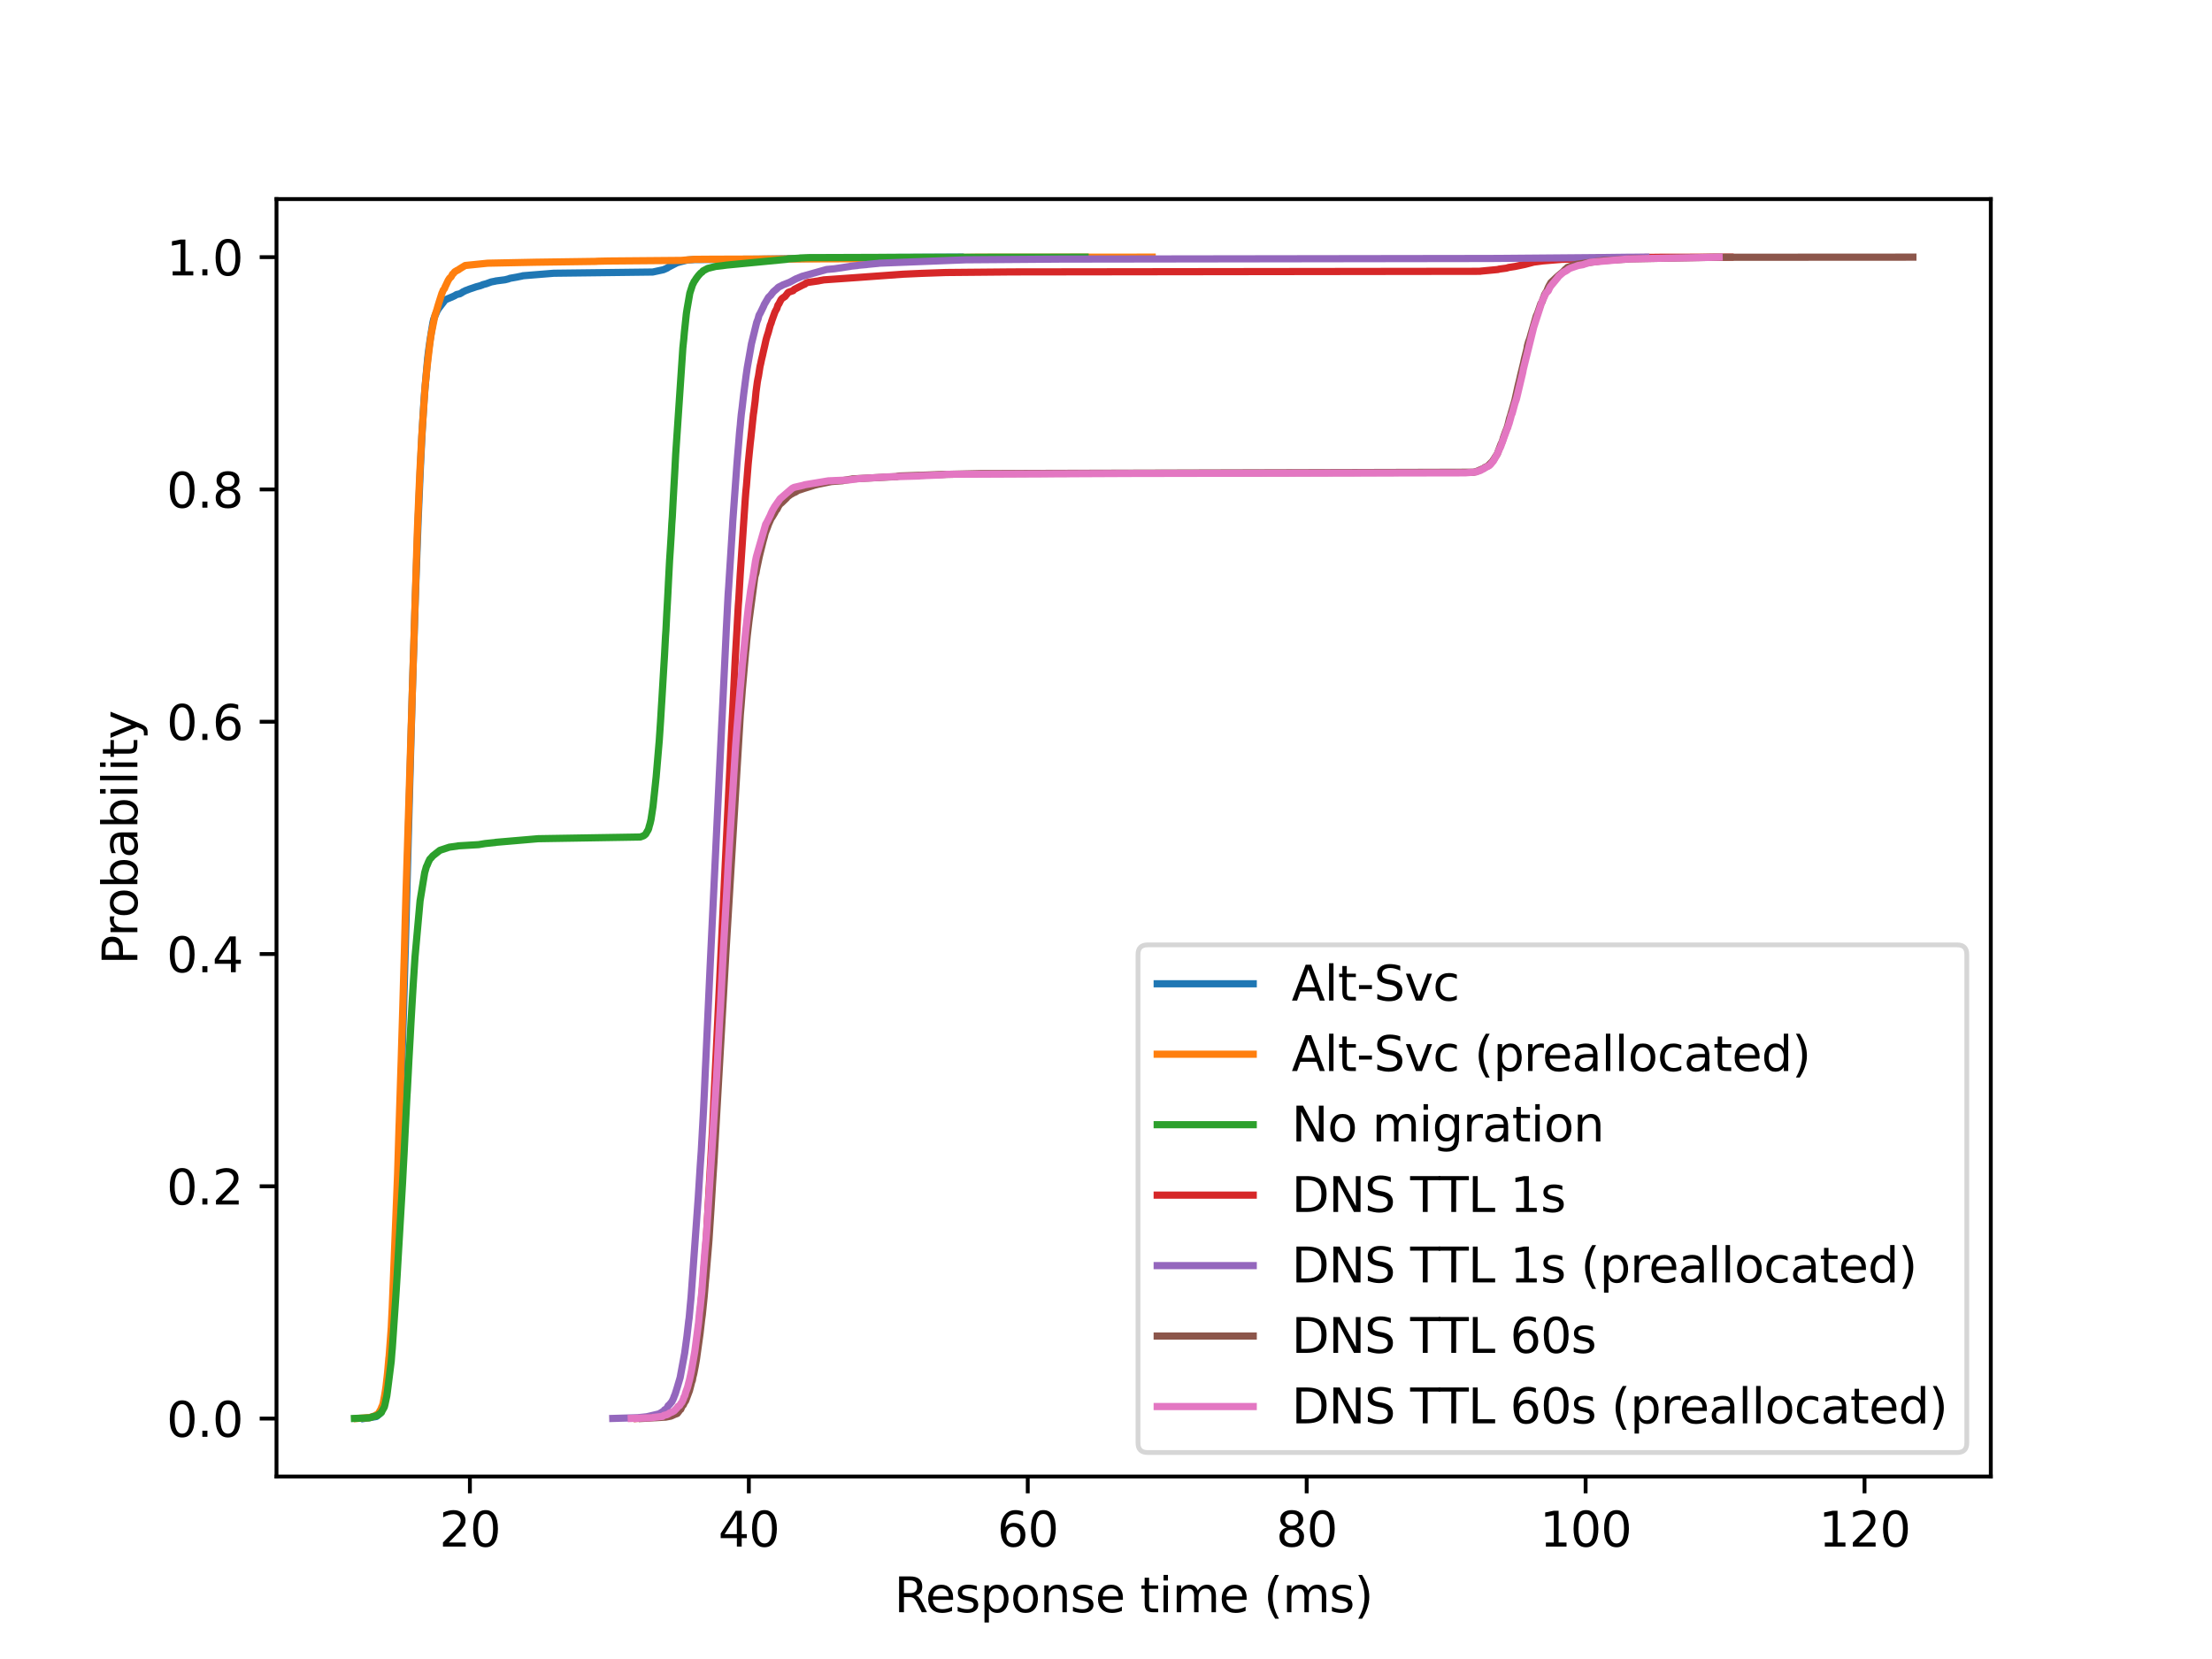 <?xml version="1.0" encoding="utf-8" standalone="no"?>
<!DOCTYPE svg PUBLIC "-//W3C//DTD SVG 1.1//EN"
  "http://www.w3.org/Graphics/SVG/1.1/DTD/svg11.dtd">
<svg xmlns:xlink="http://www.w3.org/1999/xlink" width="460.8pt" height="345.6pt" viewBox="0 0 460.8 345.6" xmlns="http://www.w3.org/2000/svg" version="1.1">
 <defs>
  <style type="text/css">*{stroke-linejoin: round; stroke-linecap: butt}</style>
 </defs>
 <g id="figure_1">
  <g id="patch_1">
   <path d="M 0 345.6 
L 460.8 345.6 
L 460.8 0 
L 0 0 
z
" style="fill: #ffffff"/>
  </g>
  <g id="axes_1">
   <g id="patch_2">
    <path d="M 57.6 307.584 
L 414.72 307.584 
L 414.72 41.472 
L 57.6 41.472 
z
" style="fill: #ffffff"/>
   </g>
   <g id="matplotlib.axis_1">
    <g id="xtick_1">
     <g id="line2d_1">
      <defs>
       <path id="m256c36bc78" d="M 0 0 
L 0 3.5 
" style="stroke: #000000; stroke-width: 0.8"/>
      </defs>
      <g>
       <use xlink:href="#m256c36bc78" x="97.889" y="307.584" style="stroke: #000000; stroke-width: 0.8"/>
      </g>
     </g>
     <g id="text_1">
      <!-- 20 -->
      <g transform="translate(91.527 322.182) scale(0.1 -0.1)">
       <defs>
        <path id="DejaVuSans-32" d="M 1228 531 
L 3431 531 
L 3431 0 
L 469 0 
L 469 531 
Q 828 903 1448 1529 
Q 2069 2156 2228 2338 
Q 2531 2678 2651 2914 
Q 2772 3150 2772 3378 
Q 2772 3750 2511 3984 
Q 2250 4219 1831 4219 
Q 1534 4219 1204 4116 
Q 875 4013 500 3803 
L 500 4441 
Q 881 4594 1212 4672 
Q 1544 4750 1819 4750 
Q 2544 4750 2975 4387 
Q 3406 4025 3406 3419 
Q 3406 3131 3298 2873 
Q 3191 2616 2906 2266 
Q 2828 2175 2409 1742 
Q 1991 1309 1228 531 
z
" transform="scale(0.016)"/>
        <path id="DejaVuSans-30" d="M 2034 4250 
Q 1547 4250 1301 3770 
Q 1056 3291 1056 2328 
Q 1056 1369 1301 889 
Q 1547 409 2034 409 
Q 2525 409 2770 889 
Q 3016 1369 3016 2328 
Q 3016 3291 2770 3770 
Q 2525 4250 2034 4250 
z
M 2034 4750 
Q 2819 4750 3233 4129 
Q 3647 3509 3647 2328 
Q 3647 1150 3233 529 
Q 2819 -91 2034 -91 
Q 1250 -91 836 529 
Q 422 1150 422 2328 
Q 422 3509 836 4129 
Q 1250 4750 2034 4750 
z
" transform="scale(0.016)"/>
       </defs>
       <use xlink:href="#DejaVuSans-32"/>
       <use xlink:href="#DejaVuSans-30" x="63.623"/>
      </g>
     </g>
    </g>
    <g id="xtick_2">
     <g id="line2d_2">
      <g>
       <use xlink:href="#m256c36bc78" x="155.995" y="307.584" style="stroke: #000000; stroke-width: 0.8"/>
      </g>
     </g>
     <g id="text_2">
      <!-- 40 -->
      <g transform="translate(149.633 322.182) scale(0.1 -0.1)">
       <defs>
        <path id="DejaVuSans-34" d="M 2419 4116 
L 825 1625 
L 2419 1625 
L 2419 4116 
z
M 2253 4666 
L 3047 4666 
L 3047 1625 
L 3713 1625 
L 3713 1100 
L 3047 1100 
L 3047 0 
L 2419 0 
L 2419 1100 
L 313 1100 
L 313 1709 
L 2253 4666 
z
" transform="scale(0.016)"/>
       </defs>
       <use xlink:href="#DejaVuSans-34"/>
       <use xlink:href="#DejaVuSans-30" x="63.623"/>
      </g>
     </g>
    </g>
    <g id="xtick_3">
     <g id="line2d_3">
      <g>
       <use xlink:href="#m256c36bc78" x="214.101" y="307.584" style="stroke: #000000; stroke-width: 0.8"/>
      </g>
     </g>
     <g id="text_3">
      <!-- 60 -->
      <g transform="translate(207.738 322.182) scale(0.1 -0.1)">
       <defs>
        <path id="DejaVuSans-36" d="M 2113 2584 
Q 1688 2584 1439 2293 
Q 1191 2003 1191 1497 
Q 1191 994 1439 701 
Q 1688 409 2113 409 
Q 2538 409 2786 701 
Q 3034 994 3034 1497 
Q 3034 2003 2786 2293 
Q 2538 2584 2113 2584 
z
M 3366 4563 
L 3366 3988 
Q 3128 4100 2886 4159 
Q 2644 4219 2406 4219 
Q 1781 4219 1451 3797 
Q 1122 3375 1075 2522 
Q 1259 2794 1537 2939 
Q 1816 3084 2150 3084 
Q 2853 3084 3261 2657 
Q 3669 2231 3669 1497 
Q 3669 778 3244 343 
Q 2819 -91 2113 -91 
Q 1303 -91 875 529 
Q 447 1150 447 2328 
Q 447 3434 972 4092 
Q 1497 4750 2381 4750 
Q 2619 4750 2861 4703 
Q 3103 4656 3366 4563 
z
" transform="scale(0.016)"/>
       </defs>
       <use xlink:href="#DejaVuSans-36"/>
       <use xlink:href="#DejaVuSans-30" x="63.623"/>
      </g>
     </g>
    </g>
    <g id="xtick_4">
     <g id="line2d_4">
      <g>
       <use xlink:href="#m256c36bc78" x="272.206" y="307.584" style="stroke: #000000; stroke-width: 0.8"/>
      </g>
     </g>
     <g id="text_4">
      <!-- 80 -->
      <g transform="translate(265.844 322.182) scale(0.1 -0.1)">
       <defs>
        <path id="DejaVuSans-38" d="M 2034 2216 
Q 1584 2216 1326 1975 
Q 1069 1734 1069 1313 
Q 1069 891 1326 650 
Q 1584 409 2034 409 
Q 2484 409 2743 651 
Q 3003 894 3003 1313 
Q 3003 1734 2745 1975 
Q 2488 2216 2034 2216 
z
M 1403 2484 
Q 997 2584 770 2862 
Q 544 3141 544 3541 
Q 544 4100 942 4425 
Q 1341 4750 2034 4750 
Q 2731 4750 3128 4425 
Q 3525 4100 3525 3541 
Q 3525 3141 3298 2862 
Q 3072 2584 2669 2484 
Q 3125 2378 3379 2068 
Q 3634 1759 3634 1313 
Q 3634 634 3220 271 
Q 2806 -91 2034 -91 
Q 1263 -91 848 271 
Q 434 634 434 1313 
Q 434 1759 690 2068 
Q 947 2378 1403 2484 
z
M 1172 3481 
Q 1172 3119 1398 2916 
Q 1625 2713 2034 2713 
Q 2441 2713 2670 2916 
Q 2900 3119 2900 3481 
Q 2900 3844 2670 4047 
Q 2441 4250 2034 4250 
Q 1625 4250 1398 4047 
Q 1172 3844 1172 3481 
z
" transform="scale(0.016)"/>
       </defs>
       <use xlink:href="#DejaVuSans-38"/>
       <use xlink:href="#DejaVuSans-30" x="63.623"/>
      </g>
     </g>
    </g>
    <g id="xtick_5">
     <g id="line2d_5">
      <g>
       <use xlink:href="#m256c36bc78" x="330.312" y="307.584" style="stroke: #000000; stroke-width: 0.8"/>
      </g>
     </g>
     <g id="text_5">
      <!-- 100 -->
      <g transform="translate(320.768 322.182) scale(0.1 -0.1)">
       <defs>
        <path id="DejaVuSans-31" d="M 794 531 
L 1825 531 
L 1825 4091 
L 703 3866 
L 703 4441 
L 1819 4666 
L 2450 4666 
L 2450 531 
L 3481 531 
L 3481 0 
L 794 0 
L 794 531 
z
" transform="scale(0.016)"/>
       </defs>
       <use xlink:href="#DejaVuSans-31"/>
       <use xlink:href="#DejaVuSans-30" x="63.623"/>
       <use xlink:href="#DejaVuSans-30" x="127.246"/>
      </g>
     </g>
    </g>
    <g id="xtick_6">
     <g id="line2d_6">
      <g>
       <use xlink:href="#m256c36bc78" x="388.417" y="307.584" style="stroke: #000000; stroke-width: 0.8"/>
      </g>
     </g>
     <g id="text_6">
      <!-- 120 -->
      <g transform="translate(378.873 322.182) scale(0.1 -0.1)">
       <use xlink:href="#DejaVuSans-31"/>
       <use xlink:href="#DejaVuSans-32" x="63.623"/>
       <use xlink:href="#DejaVuSans-30" x="127.246"/>
      </g>
     </g>
    </g>
    <g id="text_7">
     <!-- Response time (ms) -->
     <g transform="translate(186.295 335.861) scale(0.1 -0.1)">
      <defs>
       <path id="DejaVuSans-52" d="M 2841 2188 
Q 3044 2119 3236 1894 
Q 3428 1669 3622 1275 
L 4263 0 
L 3584 0 
L 2988 1197 
Q 2756 1666 2539 1819 
Q 2322 1972 1947 1972 
L 1259 1972 
L 1259 0 
L 628 0 
L 628 4666 
L 2053 4666 
Q 2853 4666 3247 4331 
Q 3641 3997 3641 3322 
Q 3641 2881 3436 2590 
Q 3231 2300 2841 2188 
z
M 1259 4147 
L 1259 2491 
L 2053 2491 
Q 2509 2491 2742 2702 
Q 2975 2913 2975 3322 
Q 2975 3731 2742 3939 
Q 2509 4147 2053 4147 
L 1259 4147 
z
" transform="scale(0.016)"/>
       <path id="DejaVuSans-65" d="M 3597 1894 
L 3597 1613 
L 953 1613 
Q 991 1019 1311 708 
Q 1631 397 2203 397 
Q 2534 397 2845 478 
Q 3156 559 3463 722 
L 3463 178 
Q 3153 47 2828 -22 
Q 2503 -91 2169 -91 
Q 1331 -91 842 396 
Q 353 884 353 1716 
Q 353 2575 817 3079 
Q 1281 3584 2069 3584 
Q 2775 3584 3186 3129 
Q 3597 2675 3597 1894 
z
M 3022 2063 
Q 3016 2534 2758 2815 
Q 2500 3097 2075 3097 
Q 1594 3097 1305 2825 
Q 1016 2553 972 2059 
L 3022 2063 
z
" transform="scale(0.016)"/>
       <path id="DejaVuSans-73" d="M 2834 3397 
L 2834 2853 
Q 2591 2978 2328 3040 
Q 2066 3103 1784 3103 
Q 1356 3103 1142 2972 
Q 928 2841 928 2578 
Q 928 2378 1081 2264 
Q 1234 2150 1697 2047 
L 1894 2003 
Q 2506 1872 2764 1633 
Q 3022 1394 3022 966 
Q 3022 478 2636 193 
Q 2250 -91 1575 -91 
Q 1294 -91 989 -36 
Q 684 19 347 128 
L 347 722 
Q 666 556 975 473 
Q 1284 391 1588 391 
Q 1994 391 2212 530 
Q 2431 669 2431 922 
Q 2431 1156 2273 1281 
Q 2116 1406 1581 1522 
L 1381 1569 
Q 847 1681 609 1914 
Q 372 2147 372 2553 
Q 372 3047 722 3315 
Q 1072 3584 1716 3584 
Q 2034 3584 2315 3537 
Q 2597 3491 2834 3397 
z
" transform="scale(0.016)"/>
       <path id="DejaVuSans-70" d="M 1159 525 
L 1159 -1331 
L 581 -1331 
L 581 3500 
L 1159 3500 
L 1159 2969 
Q 1341 3281 1617 3432 
Q 1894 3584 2278 3584 
Q 2916 3584 3314 3078 
Q 3713 2572 3713 1747 
Q 3713 922 3314 415 
Q 2916 -91 2278 -91 
Q 1894 -91 1617 61 
Q 1341 213 1159 525 
z
M 3116 1747 
Q 3116 2381 2855 2742 
Q 2594 3103 2138 3103 
Q 1681 3103 1420 2742 
Q 1159 2381 1159 1747 
Q 1159 1113 1420 752 
Q 1681 391 2138 391 
Q 2594 391 2855 752 
Q 3116 1113 3116 1747 
z
" transform="scale(0.016)"/>
       <path id="DejaVuSans-6f" d="M 1959 3097 
Q 1497 3097 1228 2736 
Q 959 2375 959 1747 
Q 959 1119 1226 758 
Q 1494 397 1959 397 
Q 2419 397 2687 759 
Q 2956 1122 2956 1747 
Q 2956 2369 2687 2733 
Q 2419 3097 1959 3097 
z
M 1959 3584 
Q 2709 3584 3137 3096 
Q 3566 2609 3566 1747 
Q 3566 888 3137 398 
Q 2709 -91 1959 -91 
Q 1206 -91 779 398 
Q 353 888 353 1747 
Q 353 2609 779 3096 
Q 1206 3584 1959 3584 
z
" transform="scale(0.016)"/>
       <path id="DejaVuSans-6e" d="M 3513 2113 
L 3513 0 
L 2938 0 
L 2938 2094 
Q 2938 2591 2744 2837 
Q 2550 3084 2163 3084 
Q 1697 3084 1428 2787 
Q 1159 2491 1159 1978 
L 1159 0 
L 581 0 
L 581 3500 
L 1159 3500 
L 1159 2956 
Q 1366 3272 1645 3428 
Q 1925 3584 2291 3584 
Q 2894 3584 3203 3211 
Q 3513 2838 3513 2113 
z
" transform="scale(0.016)"/>
       <path id="DejaVuSans-20" transform="scale(0.016)"/>
       <path id="DejaVuSans-74" d="M 1172 4494 
L 1172 3500 
L 2356 3500 
L 2356 3053 
L 1172 3053 
L 1172 1153 
Q 1172 725 1289 603 
Q 1406 481 1766 481 
L 2356 481 
L 2356 0 
L 1766 0 
Q 1100 0 847 248 
Q 594 497 594 1153 
L 594 3053 
L 172 3053 
L 172 3500 
L 594 3500 
L 594 4494 
L 1172 4494 
z
" transform="scale(0.016)"/>
       <path id="DejaVuSans-69" d="M 603 3500 
L 1178 3500 
L 1178 0 
L 603 0 
L 603 3500 
z
M 603 4863 
L 1178 4863 
L 1178 4134 
L 603 4134 
L 603 4863 
z
" transform="scale(0.016)"/>
       <path id="DejaVuSans-6d" d="M 3328 2828 
Q 3544 3216 3844 3400 
Q 4144 3584 4550 3584 
Q 5097 3584 5394 3201 
Q 5691 2819 5691 2113 
L 5691 0 
L 5113 0 
L 5113 2094 
Q 5113 2597 4934 2840 
Q 4756 3084 4391 3084 
Q 3944 3084 3684 2787 
Q 3425 2491 3425 1978 
L 3425 0 
L 2847 0 
L 2847 2094 
Q 2847 2600 2669 2842 
Q 2491 3084 2119 3084 
Q 1678 3084 1418 2786 
Q 1159 2488 1159 1978 
L 1159 0 
L 581 0 
L 581 3500 
L 1159 3500 
L 1159 2956 
Q 1356 3278 1631 3431 
Q 1906 3584 2284 3584 
Q 2666 3584 2933 3390 
Q 3200 3197 3328 2828 
z
" transform="scale(0.016)"/>
       <path id="DejaVuSans-28" d="M 1984 4856 
Q 1566 4138 1362 3434 
Q 1159 2731 1159 2009 
Q 1159 1288 1364 580 
Q 1569 -128 1984 -844 
L 1484 -844 
Q 1016 -109 783 600 
Q 550 1309 550 2009 
Q 550 2706 781 3412 
Q 1013 4119 1484 4856 
L 1984 4856 
z
" transform="scale(0.016)"/>
       <path id="DejaVuSans-29" d="M 513 4856 
L 1013 4856 
Q 1481 4119 1714 3412 
Q 1947 2706 1947 2009 
Q 1947 1309 1714 600 
Q 1481 -109 1013 -844 
L 513 -844 
Q 928 -128 1133 580 
Q 1338 1288 1338 2009 
Q 1338 2731 1133 3434 
Q 928 4138 513 4856 
z
" transform="scale(0.016)"/>
      </defs>
      <use xlink:href="#DejaVuSans-52"/>
      <use xlink:href="#DejaVuSans-65" x="64.982"/>
      <use xlink:href="#DejaVuSans-73" x="126.506"/>
      <use xlink:href="#DejaVuSans-70" x="178.605"/>
      <use xlink:href="#DejaVuSans-6f" x="242.082"/>
      <use xlink:href="#DejaVuSans-6e" x="303.264"/>
      <use xlink:href="#DejaVuSans-73" x="366.643"/>
      <use xlink:href="#DejaVuSans-65" x="418.742"/>
      <use xlink:href="#DejaVuSans-20" x="480.266"/>
      <use xlink:href="#DejaVuSans-74" x="512.053"/>
      <use xlink:href="#DejaVuSans-69" x="551.262"/>
      <use xlink:href="#DejaVuSans-6d" x="579.045"/>
      <use xlink:href="#DejaVuSans-65" x="676.457"/>
      <use xlink:href="#DejaVuSans-20" x="737.98"/>
      <use xlink:href="#DejaVuSans-28" x="769.768"/>
      <use xlink:href="#DejaVuSans-6d" x="808.781"/>
      <use xlink:href="#DejaVuSans-73" x="906.193"/>
      <use xlink:href="#DejaVuSans-29" x="958.293"/>
     </g>
    </g>
   </g>
   <g id="matplotlib.axis_2">
    <g id="ytick_1">
     <g id="line2d_7">
      <defs>
       <path id="m81a59c2249" d="M 0 0 
L -3.5 0 
" style="stroke: #000000; stroke-width: 0.8"/>
      </defs>
      <g>
       <use xlink:href="#m81a59c2249" x="57.6" y="295.513" style="stroke: #000000; stroke-width: 0.8"/>
      </g>
     </g>
     <g id="text_8">
      <!-- 0.0 -->
      <g transform="translate(34.697 299.312) scale(0.1 -0.1)">
       <defs>
        <path id="DejaVuSans-2e" d="M 684 794 
L 1344 794 
L 1344 0 
L 684 0 
L 684 794 
z
" transform="scale(0.016)"/>
       </defs>
       <use xlink:href="#DejaVuSans-30"/>
       <use xlink:href="#DejaVuSans-2e" x="63.623"/>
       <use xlink:href="#DejaVuSans-30" x="95.41"/>
      </g>
     </g>
    </g>
    <g id="ytick_2">
     <g id="line2d_8">
      <g>
       <use xlink:href="#m81a59c2249" x="57.6" y="247.124" style="stroke: #000000; stroke-width: 0.8"/>
      </g>
     </g>
     <g id="text_9">
      <!-- 0.2 -->
      <g transform="translate(34.697 250.923) scale(0.1 -0.1)">
       <use xlink:href="#DejaVuSans-30"/>
       <use xlink:href="#DejaVuSans-2e" x="63.623"/>
       <use xlink:href="#DejaVuSans-32" x="95.41"/>
      </g>
     </g>
    </g>
    <g id="ytick_3">
     <g id="line2d_9">
      <g>
       <use xlink:href="#m81a59c2249" x="57.6" y="198.735" style="stroke: #000000; stroke-width: 0.8"/>
      </g>
     </g>
     <g id="text_10">
      <!-- 0.4 -->
      <g transform="translate(34.697 202.534) scale(0.1 -0.1)">
       <use xlink:href="#DejaVuSans-30"/>
       <use xlink:href="#DejaVuSans-2e" x="63.623"/>
       <use xlink:href="#DejaVuSans-34" x="95.41"/>
      </g>
     </g>
    </g>
    <g id="ytick_4">
     <g id="line2d_10">
      <g>
       <use xlink:href="#m81a59c2249" x="57.6" y="150.346" style="stroke: #000000; stroke-width: 0.8"/>
      </g>
     </g>
     <g id="text_11">
      <!-- 0.6 -->
      <g transform="translate(34.697 154.145) scale(0.1 -0.1)">
       <use xlink:href="#DejaVuSans-30"/>
       <use xlink:href="#DejaVuSans-2e" x="63.623"/>
       <use xlink:href="#DejaVuSans-36" x="95.41"/>
      </g>
     </g>
    </g>
    <g id="ytick_5">
     <g id="line2d_11">
      <g>
       <use xlink:href="#m81a59c2249" x="57.6" y="101.957" style="stroke: #000000; stroke-width: 0.8"/>
      </g>
     </g>
     <g id="text_12">
      <!-- 0.8 -->
      <g transform="translate(34.697 105.756) scale(0.1 -0.1)">
       <use xlink:href="#DejaVuSans-30"/>
       <use xlink:href="#DejaVuSans-2e" x="63.623"/>
       <use xlink:href="#DejaVuSans-38" x="95.41"/>
      </g>
     </g>
    </g>
    <g id="ytick_6">
     <g id="line2d_12">
      <g>
       <use xlink:href="#m81a59c2249" x="57.6" y="53.568" style="stroke: #000000; stroke-width: 0.8"/>
      </g>
     </g>
     <g id="text_13">
      <!-- 1.0 -->
      <g transform="translate(34.697 57.367) scale(0.1 -0.1)">
       <use xlink:href="#DejaVuSans-31"/>
       <use xlink:href="#DejaVuSans-2e" x="63.623"/>
       <use xlink:href="#DejaVuSans-30" x="95.41"/>
      </g>
     </g>
    </g>
    <g id="text_14">
     <!-- Probability -->
     <g transform="translate(28.617 200.957) rotate(-90) scale(0.1 -0.1)">
      <defs>
       <path id="DejaVuSans-50" d="M 1259 4147 
L 1259 2394 
L 2053 2394 
Q 2494 2394 2734 2622 
Q 2975 2850 2975 3272 
Q 2975 3691 2734 3919 
Q 2494 4147 2053 4147 
L 1259 4147 
z
M 628 4666 
L 2053 4666 
Q 2838 4666 3239 4311 
Q 3641 3956 3641 3272 
Q 3641 2581 3239 2228 
Q 2838 1875 2053 1875 
L 1259 1875 
L 1259 0 
L 628 0 
L 628 4666 
z
" transform="scale(0.016)"/>
       <path id="DejaVuSans-72" d="M 2631 2963 
Q 2534 3019 2420 3045 
Q 2306 3072 2169 3072 
Q 1681 3072 1420 2755 
Q 1159 2438 1159 1844 
L 1159 0 
L 581 0 
L 581 3500 
L 1159 3500 
L 1159 2956 
Q 1341 3275 1631 3429 
Q 1922 3584 2338 3584 
Q 2397 3584 2469 3576 
Q 2541 3569 2628 3553 
L 2631 2963 
z
" transform="scale(0.016)"/>
       <path id="DejaVuSans-62" d="M 3116 1747 
Q 3116 2381 2855 2742 
Q 2594 3103 2138 3103 
Q 1681 3103 1420 2742 
Q 1159 2381 1159 1747 
Q 1159 1113 1420 752 
Q 1681 391 2138 391 
Q 2594 391 2855 752 
Q 3116 1113 3116 1747 
z
M 1159 2969 
Q 1341 3281 1617 3432 
Q 1894 3584 2278 3584 
Q 2916 3584 3314 3078 
Q 3713 2572 3713 1747 
Q 3713 922 3314 415 
Q 2916 -91 2278 -91 
Q 1894 -91 1617 61 
Q 1341 213 1159 525 
L 1159 0 
L 581 0 
L 581 4863 
L 1159 4863 
L 1159 2969 
z
" transform="scale(0.016)"/>
       <path id="DejaVuSans-61" d="M 2194 1759 
Q 1497 1759 1228 1600 
Q 959 1441 959 1056 
Q 959 750 1161 570 
Q 1363 391 1709 391 
Q 2188 391 2477 730 
Q 2766 1069 2766 1631 
L 2766 1759 
L 2194 1759 
z
M 3341 1997 
L 3341 0 
L 2766 0 
L 2766 531 
Q 2569 213 2275 61 
Q 1981 -91 1556 -91 
Q 1019 -91 701 211 
Q 384 513 384 1019 
Q 384 1609 779 1909 
Q 1175 2209 1959 2209 
L 2766 2209 
L 2766 2266 
Q 2766 2663 2505 2880 
Q 2244 3097 1772 3097 
Q 1472 3097 1187 3025 
Q 903 2953 641 2809 
L 641 3341 
Q 956 3463 1253 3523 
Q 1550 3584 1831 3584 
Q 2591 3584 2966 3190 
Q 3341 2797 3341 1997 
z
" transform="scale(0.016)"/>
       <path id="DejaVuSans-6c" d="M 603 4863 
L 1178 4863 
L 1178 0 
L 603 0 
L 603 4863 
z
" transform="scale(0.016)"/>
       <path id="DejaVuSans-79" d="M 2059 -325 
Q 1816 -950 1584 -1140 
Q 1353 -1331 966 -1331 
L 506 -1331 
L 506 -850 
L 844 -850 
Q 1081 -850 1212 -737 
Q 1344 -625 1503 -206 
L 1606 56 
L 191 3500 
L 800 3500 
L 1894 763 
L 2988 3500 
L 3597 3500 
L 2059 -325 
z
" transform="scale(0.016)"/>
      </defs>
      <use xlink:href="#DejaVuSans-50"/>
      <use xlink:href="#DejaVuSans-72" x="58.553"/>
      <use xlink:href="#DejaVuSans-6f" x="97.416"/>
      <use xlink:href="#DejaVuSans-62" x="158.598"/>
      <use xlink:href="#DejaVuSans-61" x="222.074"/>
      <use xlink:href="#DejaVuSans-62" x="283.354"/>
      <use xlink:href="#DejaVuSans-69" x="346.83"/>
      <use xlink:href="#DejaVuSans-6c" x="374.613"/>
      <use xlink:href="#DejaVuSans-69" x="402.396"/>
      <use xlink:href="#DejaVuSans-74" x="430.18"/>
      <use xlink:href="#DejaVuSans-79" x="469.389"/>
     </g>
    </g>
   </g>
   <g id="line2d_13">
    <path d="M 75.903 295.488 
L 78.406 295.085 
L 78.735 294.833 
L 78.842 294.732 
L 79.163 294.48 
L 79.317 294.203 
L 79.915 292.665 
L 80.406 289.994 
L 80.57 288.608 
L 80.622 288.204 
L 81.279 281.904 
L 81.392 280.543 
L 81.521 278.854 
L 81.75 274.948 
L 81.809 274.141 
L 82.094 268.294 
L 82.141 267.286 
L 82.256 264.993 
L 82.508 258.491 
L 82.649 254.912 
L 82.85 249.821 
L 83.794 218.922 
L 83.962 213.378 
L 84.071 210.102 
L 84.195 205.943 
L 84.334 200.751 
L 84.461 196.391 
L 85.695 151.077 
L 85.723 150.321 
L 85.865 145.054 
L 85.915 143.516 
L 86.119 136.989 
L 86.224 134.015 
L 86.41 127.941 
L 86.551 123.707 
L 87.122 107.905 
L 87.173 106.796 
L 87.579 97.244 
L 87.614 96.589 
L 87.878 91.095 
L 88.001 88.902 
L 88.181 85.853 
L 88.344 83.257 
L 88.468 81.593 
L 89.1 74.537 
L 89.155 74.108 
L 89.267 73.15 
L 89.612 70.706 
L 90.133 67.48 
L 90.183 67.203 
L 90.352 66.472 
L 90.475 66.169 
L 90.604 65.816 
L 91.079 64.733 
L 91.178 64.582 
L 91.357 64.279 
L 92.747 62.465 
L 94.332 61.784 
L 94.711 61.608 
L 95.119 61.356 
L 95.793 61.204 
L 96.278 60.927 
L 96.437 60.801 
L 96.776 60.65 
L 97.001 60.524 
L 97.31 60.423 
L 97.803 60.221 
L 98.412 60.02 
L 99.213 59.743 
L 99.98 59.541 
L 100.484 59.365 
L 100.521 59.314 
L 101.29 59.113 
L 102.324 58.735 
L 103.235 58.558 
L 103.261 58.533 
L 105.206 58.281 
L 105.912 58.104 
L 106.226 57.978 
L 107.66 57.726 
L 108.011 57.651 
L 108.772 57.5 
L 108.891 57.449 
L 115.368 56.92 
L 135.974 56.668 
L 138.191 56.189 
L 138.833 55.912 
L 139.083 55.786 
L 139.192 55.685 
L 141.042 54.727 
L 141.898 54.5 
L 143.17 54.173 
L 144.681 54.072 
L 157.634 53.996 
L 171.643 53.795 
L 174.588 53.694 
L 200.036 53.568 
L 200.036 53.568 
" clip-path="url(#pf4d0f8662a)" style="fill: none; stroke: #1f77b4; stroke-width: 1.5; stroke-linecap: square"/>
   </g>
   <g id="line2d_14">
    <path d="M 74.43 295.488 
L 76.958 295.312 
L 78.105 294.934 
L 78.167 294.883 
L 78.353 294.757 
L 78.731 294.53 
L 78.877 294.379 
L 79.157 293.9 
L 79.341 293.573 
L 79.426 293.396 
L 79.518 293.094 
L 79.621 292.943 
L 79.803 292.388 
L 80.154 290.523 
L 80.405 288.91 
L 80.618 287.045 
L 80.754 285.835 
L 81.007 282.912 
L 81.061 282.534 
L 81.508 276.586 
L 81.58 274.973 
L 81.715 272.251 
L 82.83 244.503 
L 83.131 234.598 
L 83.162 233.868 
L 83.536 222.098 
L 83.568 221.165 
L 83.717 216.049 
L 83.814 213 
L 83.927 209.194 
L 84.121 202.213 
L 84.232 198.483 
L 84.416 191.628 
L 84.574 186.184 
L 86.925 111.106 
L 87.022 108.686 
L 87.288 102.234 
L 87.338 101.176 
L 87.468 98.277 
L 87.736 93.287 
L 87.851 91.044 
L 88.579 80.207 
L 88.62 79.93 
L 88.751 78.569 
L 88.948 76.578 
L 89.548 71.512 
L 89.837 69.521 
L 90.537 66.043 
L 90.593 65.791 
L 90.696 65.413 
L 90.805 65.136 
L 90.926 64.758 
L 91.003 64.531 
L 91.092 64.204 
L 91.261 63.624 
L 91.408 63.145 
L 92.072 61.053 
L 92.18 60.852 
L 92.315 60.474 
L 92.43 60.322 
L 92.621 60.07 
L 92.735 59.717 
L 92.823 59.566 
L 93.369 58.407 
L 93.534 58.155 
L 93.68 57.928 
L 93.926 57.726 
L 94.054 57.525 
L 94.2 57.248 
L 94.262 57.122 
L 94.44 56.996 
L 94.726 56.618 
L 95.136 56.391 
L 95.141 56.365 
L 95.534 56.189 
L 95.672 56.063 
L 96.903 55.307 
L 101.593 54.828 
L 111.565 54.627 
L 124.24 54.45 
L 124.291 54.425 
L 126.713 54.374 
L 141.891 54.248 
L 144.647 54.022 
L 148.407 53.996 
L 188.542 53.87 
L 192.41 53.744 
L 203.232 53.593 
L 240.016 53.568 
L 240.016 53.568 
" clip-path="url(#pf4d0f8662a)" style="fill: none; stroke: #ff7f0e; stroke-width: 1.5; stroke-linecap: square"/>
   </g>
   <g id="line2d_15">
    <path d="M 73.833 295.488 
L 76.981 295.362 
L 77.512 295.186 
L 77.691 295.11 
L 78.553 294.908 
L 79.47 294.228 
L 79.533 294.051 
L 80.055 293.119 
L 80.193 292.59 
L 80.582 290.775 
L 80.702 289.893 
L 81.495 283.618 
L 81.637 281.753 
L 81.718 280.921 
L 82.468 269.907 
L 82.66 266.858 
L 82.736 265.648 
L 82.858 263.455 
L 83.861 246.318 
L 84.005 243.495 
L 84.069 242.336 
L 84.185 240.193 
L 84.364 236.489 
L 84.779 228.298 
L 84.862 227.038 
L 85.006 224.24 
L 85.054 223.358 
L 85.191 220.661 
L 85.445 216.15 
L 85.615 212.975 
L 85.721 211.16 
L 85.981 206.724 
L 86.111 204.607 
L 86.311 201.583 
L 86.455 199.365 
L 87.51 187.646 
L 88.469 181.799 
L 88.605 181.32 
L 88.827 180.539 
L 88.96 180.287 
L 89.249 179.581 
L 89.4 179.279 
L 89.525 179.001 
L 89.802 178.724 
L 90.016 178.472 
L 90.163 178.296 
L 91.643 177.136 
L 93.612 176.481 
L 95.273 176.254 
L 95.457 176.204 
L 99.707 175.952 
L 101.073 175.725 
L 103.266 175.498 
L 103.269 175.473 
L 112.111 174.717 
L 133.391 174.364 
L 134.128 174.087 
L 134.298 173.936 
L 134.496 173.785 
L 134.854 173.154 
L 134.995 172.928 
L 135.124 172.625 
L 135.234 172.172 
L 135.429 171.516 
L 135.617 170.71 
L 136.034 167.988 
L 136.689 161.838 
L 137.315 154.505 
L 137.346 154.126 
L 137.601 150.321 
L 137.807 146.868 
L 137.862 146.036 
L 138.286 138.904 
L 138.424 136.611 
L 138.488 135.401 
L 138.637 132.578 
L 138.727 131.293 
L 138.909 127.689 
L 138.954 126.933 
L 139.069 124.866 
L 139.137 123.581 
L 139.25 121.262 
L 139.481 116.827 
L 139.624 114.659 
L 139.831 111.332 
L 139.943 109.19 
L 140.053 107.653 
L 140.187 105.032 
L 140.222 104.402 
L 140.365 101.831 
L 140.555 98.504 
L 140.756 94.673 
L 142.251 72.47 
L 142.453 70.555 
L 142.568 69.219 
L 142.983 65.312 
L 143.137 64.33 
L 143.701 61.078 
L 144.206 59.516 
L 144.263 59.339 
L 144.464 58.961 
L 144.601 58.634 
L 144.724 58.508 
L 145.023 58.029 
L 145.418 57.5 
L 145.542 57.348 
L 145.682 57.197 
L 145.838 57.021 
L 146.013 56.844 
L 146.281 56.668 
L 146.444 56.441 
L 147.439 55.912 
L 149.057 55.509 
L 150.402 55.357 
L 151.311 55.231 
L 163.873 54.022 
L 164.235 53.921 
L 166.62 53.77 
L 166.632 53.744 
L 168.366 53.669 
L 190.731 53.593 
L 226.044 53.568 
L 226.044 53.568 
" clip-path="url(#pf4d0f8662a)" style="fill: none; stroke: #2ca02c; stroke-width: 1.5; stroke-linecap: square"/>
   </g>
   <g id="line2d_16">
    <path d="M 132.723 295.488 
L 138.685 295.009 
L 139.82 294.757 
L 139.898 294.707 
L 140.598 294.505 
L 140.919 294.228 
L 141.512 293.648 
L 142.671 291.456 
L 142.805 290.952 
L 143.191 289.868 
L 143.259 289.641 
L 143.472 288.935 
L 143.597 288.305 
L 143.683 287.978 
L 144.32 284.827 
L 144.43 284.197 
L 144.486 283.996 
L 144.649 283.038 
L 144.695 282.71 
L 144.918 281.249 
L 145.099 279.888 
L 145.218 278.98 
L 145.266 278.779 
L 145.339 278.224 
L 145.466 277.216 
L 145.567 276.284 
L 146.497 266.681 
L 146.631 264.59 
L 146.799 262.649 
L 147.155 257.76 
L 148.28 237.824 
L 148.401 235.859 
L 152.121 158.386 
L 152.275 154.883 
L 152.452 151.329 
L 152.609 148.506 
L 153.021 140.089 
L 153.175 137.039 
L 153.243 135.905 
L 153.486 131.747 
L 153.512 131.318 
L 153.678 128.269 
L 153.795 126.227 
L 153.906 124.765 
L 154.086 121.615 
L 154.203 119.624 
L 155.175 105.082 
L 155.249 103.998 
L 155.373 102.411 
L 155.497 101.201 
L 155.868 96.564 
L 156.302 92.229 
L 156.416 91.271 
L 156.943 86.281 
L 157.018 85.827 
L 157.297 83.635 
L 157.332 83.307 
L 157.491 81.644 
L 157.767 79.577 
L 157.884 78.922 
L 158.012 78.317 
L 158.322 76.351 
L 158.493 75.62 
L 158.62 74.99 
L 158.863 73.982 
L 159.01 73.302 
L 159.297 72.067 
L 159.553 70.907 
L 159.622 70.63 
L 159.774 70.101 
L 159.984 69.446 
L 160.064 69.194 
L 160.212 68.639 
L 160.464 67.707 
L 160.632 67.329 
L 160.771 66.85 
L 161.423 65.035 
L 161.629 64.632 
L 161.822 64.304 
L 162.076 63.523 
L 162.222 63.372 
L 162.693 62.439 
L 162.906 62.187 
L 162.922 62.162 
L 163.171 62.011 
L 163.248 61.935 
L 163.527 61.784 
L 163.696 61.557 
L 163.946 61.255 
L 164.086 61.028 
L 164.272 60.877 
L 165.226 60.549 
L 165.432 60.297 
L 167.252 59.365 
L 167.684 59.188 
L 167.798 59.037 
L 168.131 58.886 
L 168.469 58.81 
L 170.559 58.508 
L 170.748 58.457 
L 171.465 58.331 
L 171.535 58.306 
L 174.063 58.13 
L 178.694 57.802 
L 188.104 57.122 
L 192.001 56.945 
L 197.074 56.769 
L 210.874 56.643 
L 308.335 56.517 
L 308.368 56.492 
L 312.066 56.139 
L 312.275 56.063 
L 313.804 55.861 
L 314.32 55.71 
L 315.634 55.509 
L 315.989 55.433 
L 317.693 55.08 
L 319.5 54.601 
L 321.446 54.349 
L 325.426 54.022 
L 331.418 53.87 
L 333.287 53.744 
L 345.866 53.593 
L 360.402 53.568 
L 360.402 53.568 
" clip-path="url(#pf4d0f8662a)" style="fill: none; stroke: #d62728; stroke-width: 1.5; stroke-linecap: square"/>
   </g>
   <g id="line2d_17">
    <path d="M 127.65 295.488 
L 132.829 295.337 
L 134.733 295.135 
L 137.408 294.505 
L 137.465 294.429 
L 137.884 294.177 
L 138.354 293.875 
L 138.438 293.699 
L 138.879 293.447 
L 139.204 292.817 
L 139.412 292.665 
L 139.971 291.985 
L 140.086 291.733 
L 140.178 291.582 
L 140.34 291.204 
L 140.436 290.901 
L 140.533 290.7 
L 140.686 290.296 
L 141.086 289.011 
L 141.687 286.97 
L 142.628 281.879 
L 143.107 278.35 
L 143.484 275.074 
L 143.559 274.595 
L 143.707 272.957 
L 143.777 272.15 
L 143.914 270.714 
L 143.969 270.109 
L 145.46 249.418 
L 145.88 242.739 
L 146.088 239.765 
L 146.526 231.801 
L 146.586 230.566 
L 146.74 227.365 
L 146.942 222.778 
L 147.038 220.813 
L 147.955 200.852 
L 148.088 198.055 
L 151.257 132.15 
L 151.284 131.495 
L 151.681 123.833 
L 151.8 122.195 
L 151.862 121.187 
L 152.583 109.82 
L 152.631 108.888 
L 153.467 97.345 
L 153.498 96.917 
L 153.64 95.127 
L 153.798 93.262 
L 153.939 91.574 
L 154.058 90.087 
L 154.218 88.524 
L 154.272 87.844 
L 154.414 86.382 
L 154.449 86.105 
L 154.635 84.643 
L 154.706 83.988 
L 154.931 82.047 
L 155.319 79.073 
L 155.446 78.115 
L 155.661 76.628 
L 156.373 72.596 
L 156.414 72.319 
L 156.548 71.588 
L 156.661 71.134 
L 157.636 67.152 
L 157.905 66.472 
L 158.098 65.741 
L 158.197 65.514 
L 158.335 65.312 
L 159.117 63.699 
L 159.193 63.473 
L 160.095 61.935 
L 160.605 61.456 
L 160.725 61.255 
L 160.95 61.003 
L 161.055 60.826 
L 161.906 60.095 
L 162.031 59.944 
L 162.232 59.793 
L 162.948 59.44 
L 163.053 59.365 
L 163.901 59.037 
L 164.472 58.81 
L 165.783 58.104 
L 167.137 57.55 
L 167.451 57.474 
L 172.191 56.139 
L 173.849 55.987 
L 177.183 55.483 
L 177.185 55.458 
L 178.64 55.307 
L 178.824 55.257 
L 180.603 55.105 
L 180.671 55.08 
L 183.043 54.853 
L 183.11 54.828 
L 201.187 54.122 
L 221.061 53.971 
L 310.541 53.845 
L 334.494 53.644 
L 338.825 53.593 
L 342.849 53.568 
L 342.849 53.568 
" clip-path="url(#pf4d0f8662a)" style="fill: none; stroke: #9467bd; stroke-width: 1.5; stroke-linecap: square"/>
   </g>
   <g id="line2d_18">
    <path d="M 133.772 295.488 
L 138.691 295.211 
L 139.741 295.009 
L 140.542 294.656 
L 141.08 294.455 
L 141.451 293.976 
L 141.545 293.774 
L 141.808 293.598 
L 142.129 292.867 
L 142.341 292.691 
L 142.507 292.312 
L 142.612 292.136 
L 142.833 291.808 
L 143.627 289.691 
L 143.737 289.263 
L 143.865 288.784 
L 144.073 287.952 
L 144.23 287.549 
L 144.348 286.844 
L 144.484 286.339 
L 144.562 285.987 
L 144.732 285.105 
L 144.824 284.651 
L 145.037 283.441 
L 145.088 283.114 
L 145.823 277.871 
L 146.17 274.847 
L 146.303 273.889 
L 146.691 270.109 
L 146.994 266.555 
L 147.032 266.228 
L 147.626 259.146 
L 147.687 258.365 
L 147.835 256.071 
L 148.119 251.736 
L 148.448 246.343 
L 148.651 243.218 
L 148.715 242.31 
L 151.025 201.835 
L 151.137 199.945 
L 151.165 199.39 
L 154.221 148.884 
L 154.38 147.019 
L 154.585 144.373 
L 154.63 143.743 
L 155.341 135.703 
L 155.408 135.225 
L 155.557 133.511 
L 155.675 132.351 
L 155.948 130.008 
L 156.01 129.453 
L 157.259 120.103 
L 157.476 119.397 
L 157.6 118.666 
L 158.124 116.171 
L 158.237 115.667 
L 158.958 112.769 
L 159.011 112.567 
L 159.226 111.811 
L 159.387 111.131 
L 159.94 109.669 
L 160.077 109.266 
L 160.637 108.006 
L 160.759 107.854 
L 160.921 107.602 
L 161.45 106.72 
L 161.569 106.418 
L 161.823 106.166 
L 162.169 105.485 
L 162.288 105.284 
L 162.545 104.956 
L 162.807 104.755 
L 163.724 103.872 
L 163.879 103.721 
L 163.9 103.646 
L 164.058 103.494 
L 164.593 103.091 
L 164.6 103.066 
L 164.881 102.915 
L 165.195 102.738 
L 165.293 102.663 
L 165.705 102.511 
L 165.749 102.436 
L 166.066 102.285 
L 166.223 102.159 
L 166.669 102.033 
L 167.563 101.73 
L 169.363 101.176 
L 169.466 101.125 
L 170.356 100.899 
L 173.189 100.319 
L 175.509 100.142 
L 175.967 100.042 
L 177.52 99.79 
L 177.558 99.764 
L 186.826 99.286 
L 186.887 99.235 
L 187.293 99.16 
L 191.922 99.008 
L 195.622 98.857 
L 203.192 98.681 
L 204.057 98.655 
L 306.952 98.378 
L 307.626 98.202 
L 309.19 97.521 
L 309.279 97.395 
L 309.604 97.244 
L 309.969 97.068 
L 310.454 96.564 
L 310.888 96.135 
L 311.317 95.505 
L 311.472 95.228 
L 311.614 95.052 
L 311.783 94.749 
L 311.906 94.598 
L 312.239 93.691 
L 312.71 92.481 
L 312.91 92.078 
L 312.987 91.901 
L 313.19 91.17 
L 313.44 90.465 
L 313.622 89.961 
L 313.979 89.053 
L 314.123 88.549 
L 314.174 88.373 
L 314.479 87.113 
L 314.635 86.659 
L 315.508 83.635 
L 315.617 83.206 
L 316.258 80.308 
L 316.378 79.829 
L 316.559 79.098 
L 316.69 78.519 
L 316.739 78.292 
L 317.393 75.595 
L 317.538 74.889 
L 318.083 72.722 
L 318.189 72.042 
L 318.458 71.084 
L 318.556 70.882 
L 318.801 70.101 
L 318.935 69.597 
L 320.021 65.867 
L 320.208 65.464 
L 320.34 65.136 
L 321 63.221 
L 321.221 62.918 
L 321.525 62.036 
L 321.638 61.809 
L 321.756 61.406 
L 322.062 60.877 
L 322.169 60.751 
L 322.33 60.398 
L 322.444 60.095 
L 322.563 59.818 
L 322.798 59.365 
L 322.907 59.213 
L 323.045 58.911 
L 324.381 57.651 
L 324.607 57.449 
L 325.497 56.718 
L 325.656 56.567 
L 326.107 56.088 
L 326.389 55.887 
L 326.528 55.71 
L 328.448 55.055 
L 333.334 54.374 
L 333.75 54.299 
L 339.725 53.921 
L 356.824 53.593 
L 398.487 53.568 
L 398.487 53.568 
" clip-path="url(#pf4d0f8662a)" style="fill: none; stroke: #8c564b; stroke-width: 1.5; stroke-linecap: square"/>
   </g>
   <g id="line2d_19">
    <path d="M 131.507 295.488 
L 135.851 295.337 
L 135.995 295.286 
L 138.029 295.06 
L 138.272 294.858 
L 138.922 294.707 
L 139.022 294.656 
L 139.439 294.429 
L 139.487 294.354 
L 139.97 294.177 
L 140.242 294.026 
L 140.463 293.9 
L 140.648 293.699 
L 140.901 293.447 
L 141.006 293.321 
L 141.138 293.169 
L 141.238 292.993 
L 141.558 292.817 
L 141.855 292.338 
L 142.02 292.161 
L 142.128 291.96 
L 142.37 291.405 
L 142.476 291.052 
L 142.676 290.7 
L 142.812 290.145 
L 142.87 289.969 
L 143.176 289.137 
L 143.311 288.683 
L 143.432 288.179 
L 143.62 287.499 
L 143.788 286.743 
L 143.849 286.465 
L 144.045 285.533 
L 144.212 284.55 
L 144.73 281.576 
L 145.527 275.502 
L 145.729 273.335 
L 145.847 272.478 
L 146.119 269.832 
L 146.211 269 
L 146.361 266.757 
L 146.864 260.381 
L 146.908 259.952 
L 147.03 258.642 
L 147.197 256.777 
L 149.274 224.341 
L 149.39 222.224 
L 149.818 214.184 
L 149.977 211.437 
L 150.056 210.228 
L 150.631 199.012 
L 150.71 197.5 
L 151.449 184.748 
L 151.69 180.236 
L 153.217 155.815 
L 153.284 154.908 
L 153.503 152.035 
L 153.771 148.809 
L 154.175 143.718 
L 154.261 142.836 
L 154.391 141.399 
L 154.512 139.988 
L 154.63 138.476 
L 154.754 137.342 
L 154.886 136.056 
L 155.393 130.94 
L 155.455 130.461 
L 155.706 128.218 
L 155.924 126.278 
L 155.987 125.824 
L 156.119 124.891 
L 156.346 123.203 
L 156.466 122.472 
L 156.849 120.305 
L 157.393 116.801 
L 157.453 116.524 
L 157.581 115.919 
L 159.51 109.19 
L 159.652 108.963 
L 159.751 108.787 
L 159.84 108.611 
L 159.947 108.409 
L 160.288 107.703 
L 160.397 107.502 
L 160.523 107.224 
L 160.638 106.922 
L 160.761 106.67 
L 160.976 106.216 
L 161.176 105.889 
L 161.342 105.586 
L 162.514 103.898 
L 162.775 103.671 
L 165.002 101.755 
L 165.437 101.529 
L 167.418 101.075 
L 167.577 100.999 
L 172.554 100.168 
L 176.784 99.991 
L 178.892 99.714 
L 185.111 99.336 
L 191.463 99.16 
L 191.673 99.109 
L 196.198 98.933 
L 197.243 98.807 
L 235.179 98.63 
L 305.222 98.504 
L 307.443 98.328 
L 307.799 98.202 
L 308.419 98 
L 308.891 97.723 
L 309.187 97.572 
L 309.339 97.446 
L 309.652 97.295 
L 309.748 97.244 
L 310.165 97.043 
L 310.254 96.992 
L 310.441 96.816 
L 310.54 96.715 
L 310.841 96.337 
L 310.946 96.211 
L 311.089 96.06 
L 311.976 94.472 
L 312.315 93.64 
L 312.605 93.086 
L 313.285 91.196 
L 313.978 89.305 
L 314.096 89.104 
L 314.223 88.6 
L 314.399 88.146 
L 314.504 87.743 
L 314.588 87.466 
L 314.876 86.382 
L 315.007 86.155 
L 315.487 84.366 
L 315.616 83.937 
L 315.905 83.105 
L 317.212 77.611 
L 317.333 76.931 
L 319.521 68.085 
L 319.578 67.933 
L 321.247 62.767 
L 321.907 61.381 
L 322.04 61.078 
L 322.536 60.6 
L 322.721 60.171 
L 322.979 59.692 
L 324.352 58.029 
L 324.541 57.802 
L 324.662 57.6 
L 325.593 56.794 
L 325.636 56.744 
L 326.035 56.542 
L 326.192 56.466 
L 326.623 56.189 
L 326.673 56.113 
L 327.073 55.887 
L 328.759 55.307 
L 329.795 55.131 
L 330.039 55.03 
L 331.36 54.627 
L 338.811 53.971 
L 342.373 53.87 
L 356.244 53.618 
L 358.124 53.568 
L 358.124 53.568 
" clip-path="url(#pf4d0f8662a)" style="fill: none; stroke: #e377c2; stroke-width: 1.5; stroke-linecap: square"/>
   </g>
   <g id="patch_3">
    <path d="M 57.6 307.584 
L 57.6 41.472 
" style="fill: none; stroke: #000000; stroke-width: 0.8; stroke-linejoin: miter; stroke-linecap: square"/>
   </g>
   <g id="patch_4">
    <path d="M 414.72 307.584 
L 414.72 41.472 
" style="fill: none; stroke: #000000; stroke-width: 0.8; stroke-linejoin: miter; stroke-linecap: square"/>
   </g>
   <g id="patch_5">
    <path d="M 57.6 307.584 
L 414.72 307.584 
" style="fill: none; stroke: #000000; stroke-width: 0.8; stroke-linejoin: miter; stroke-linecap: square"/>
   </g>
   <g id="patch_6">
    <path d="M 57.6 41.472 
L 414.72 41.472 
" style="fill: none; stroke: #000000; stroke-width: 0.8; stroke-linejoin: miter; stroke-linecap: square"/>
   </g>
   <g id="legend_1">
    <g id="patch_7">
     <path d="M 239.067 302.584 
L 407.72 302.584 
Q 409.72 302.584 409.72 300.584 
L 409.72 198.837 
Q 409.72 196.837 407.72 196.837 
L 239.067 196.837 
Q 237.067 196.837 237.067 198.837 
L 237.067 300.584 
Q 237.067 302.584 239.067 302.584 
z
" style="fill: #ffffff; opacity: 0.8; stroke: #cccccc; stroke-linejoin: miter"/>
    </g>
    <g id="line2d_20">
     <path d="M 241.067 204.936 
L 251.067 204.936 
L 261.067 204.936 
" style="fill: none; stroke: #1f77b4; stroke-width: 1.5; stroke-linecap: square"/>
    </g>
    <g id="text_15">
     <!-- Alt-Svc -->
     <g transform="translate(269.067 208.436) scale(0.1 -0.1)">
      <defs>
       <path id="DejaVuSans-41" d="M 2188 4044 
L 1331 1722 
L 3047 1722 
L 2188 4044 
z
M 1831 4666 
L 2547 4666 
L 4325 0 
L 3669 0 
L 3244 1197 
L 1141 1197 
L 716 0 
L 50 0 
L 1831 4666 
z
" transform="scale(0.016)"/>
       <path id="DejaVuSans-2d" d="M 313 2009 
L 1997 2009 
L 1997 1497 
L 313 1497 
L 313 2009 
z
" transform="scale(0.016)"/>
       <path id="DejaVuSans-53" d="M 3425 4513 
L 3425 3897 
Q 3066 4069 2747 4153 
Q 2428 4238 2131 4238 
Q 1616 4238 1336 4038 
Q 1056 3838 1056 3469 
Q 1056 3159 1242 3001 
Q 1428 2844 1947 2747 
L 2328 2669 
Q 3034 2534 3370 2195 
Q 3706 1856 3706 1288 
Q 3706 609 3251 259 
Q 2797 -91 1919 -91 
Q 1588 -91 1214 -16 
Q 841 59 441 206 
L 441 856 
Q 825 641 1194 531 
Q 1563 422 1919 422 
Q 2459 422 2753 634 
Q 3047 847 3047 1241 
Q 3047 1584 2836 1778 
Q 2625 1972 2144 2069 
L 1759 2144 
Q 1053 2284 737 2584 
Q 422 2884 422 3419 
Q 422 4038 858 4394 
Q 1294 4750 2059 4750 
Q 2388 4750 2728 4690 
Q 3069 4631 3425 4513 
z
" transform="scale(0.016)"/>
       <path id="DejaVuSans-76" d="M 191 3500 
L 800 3500 
L 1894 563 
L 2988 3500 
L 3597 3500 
L 2284 0 
L 1503 0 
L 191 3500 
z
" transform="scale(0.016)"/>
       <path id="DejaVuSans-63" d="M 3122 3366 
L 3122 2828 
Q 2878 2963 2633 3030 
Q 2388 3097 2138 3097 
Q 1578 3097 1268 2742 
Q 959 2388 959 1747 
Q 959 1106 1268 751 
Q 1578 397 2138 397 
Q 2388 397 2633 464 
Q 2878 531 3122 666 
L 3122 134 
Q 2881 22 2623 -34 
Q 2366 -91 2075 -91 
Q 1284 -91 818 406 
Q 353 903 353 1747 
Q 353 2603 823 3093 
Q 1294 3584 2113 3584 
Q 2378 3584 2631 3529 
Q 2884 3475 3122 3366 
z
" transform="scale(0.016)"/>
      </defs>
      <use xlink:href="#DejaVuSans-41"/>
      <use xlink:href="#DejaVuSans-6c" x="68.408"/>
      <use xlink:href="#DejaVuSans-74" x="96.191"/>
      <use xlink:href="#DejaVuSans-2d" x="135.4"/>
      <use xlink:href="#DejaVuSans-53" x="171.484"/>
      <use xlink:href="#DejaVuSans-76" x="234.961"/>
      <use xlink:href="#DejaVuSans-63" x="294.141"/>
     </g>
    </g>
    <g id="line2d_21">
     <path d="M 241.067 219.614 
L 251.067 219.614 
L 261.067 219.614 
" style="fill: none; stroke: #ff7f0e; stroke-width: 1.5; stroke-linecap: square"/>
    </g>
    <g id="text_16">
     <!-- Alt-Svc (preallocated) -->
     <g transform="translate(269.067 223.114) scale(0.1 -0.1)">
      <defs>
       <path id="DejaVuSans-64" d="M 2906 2969 
L 2906 4863 
L 3481 4863 
L 3481 0 
L 2906 0 
L 2906 525 
Q 2725 213 2448 61 
Q 2172 -91 1784 -91 
Q 1150 -91 751 415 
Q 353 922 353 1747 
Q 353 2572 751 3078 
Q 1150 3584 1784 3584 
Q 2172 3584 2448 3432 
Q 2725 3281 2906 2969 
z
M 947 1747 
Q 947 1113 1208 752 
Q 1469 391 1925 391 
Q 2381 391 2643 752 
Q 2906 1113 2906 1747 
Q 2906 2381 2643 2742 
Q 2381 3103 1925 3103 
Q 1469 3103 1208 2742 
Q 947 2381 947 1747 
z
" transform="scale(0.016)"/>
      </defs>
      <use xlink:href="#DejaVuSans-41"/>
      <use xlink:href="#DejaVuSans-6c" x="68.408"/>
      <use xlink:href="#DejaVuSans-74" x="96.191"/>
      <use xlink:href="#DejaVuSans-2d" x="135.4"/>
      <use xlink:href="#DejaVuSans-53" x="171.484"/>
      <use xlink:href="#DejaVuSans-76" x="234.961"/>
      <use xlink:href="#DejaVuSans-63" x="294.141"/>
      <use xlink:href="#DejaVuSans-20" x="349.121"/>
      <use xlink:href="#DejaVuSans-28" x="380.908"/>
      <use xlink:href="#DejaVuSans-70" x="419.922"/>
      <use xlink:href="#DejaVuSans-72" x="483.398"/>
      <use xlink:href="#DejaVuSans-65" x="522.262"/>
      <use xlink:href="#DejaVuSans-61" x="583.785"/>
      <use xlink:href="#DejaVuSans-6c" x="645.064"/>
      <use xlink:href="#DejaVuSans-6c" x="672.848"/>
      <use xlink:href="#DejaVuSans-6f" x="700.631"/>
      <use xlink:href="#DejaVuSans-63" x="761.812"/>
      <use xlink:href="#DejaVuSans-61" x="816.793"/>
      <use xlink:href="#DejaVuSans-74" x="878.072"/>
      <use xlink:href="#DejaVuSans-65" x="917.281"/>
      <use xlink:href="#DejaVuSans-64" x="978.805"/>
      <use xlink:href="#DejaVuSans-29" x="1042.281"/>
     </g>
    </g>
    <g id="line2d_22">
     <path d="M 241.067 234.292 
L 251.067 234.292 
L 261.067 234.292 
" style="fill: none; stroke: #2ca02c; stroke-width: 1.5; stroke-linecap: square"/>
    </g>
    <g id="text_17">
     <!-- No migration -->
     <g transform="translate(269.067 237.792) scale(0.1 -0.1)">
      <defs>
       <path id="DejaVuSans-4e" d="M 628 4666 
L 1478 4666 
L 3547 763 
L 3547 4666 
L 4159 4666 
L 4159 0 
L 3309 0 
L 1241 3903 
L 1241 0 
L 628 0 
L 628 4666 
z
" transform="scale(0.016)"/>
       <path id="DejaVuSans-67" d="M 2906 1791 
Q 2906 2416 2648 2759 
Q 2391 3103 1925 3103 
Q 1463 3103 1205 2759 
Q 947 2416 947 1791 
Q 947 1169 1205 825 
Q 1463 481 1925 481 
Q 2391 481 2648 825 
Q 2906 1169 2906 1791 
z
M 3481 434 
Q 3481 -459 3084 -895 
Q 2688 -1331 1869 -1331 
Q 1566 -1331 1297 -1286 
Q 1028 -1241 775 -1147 
L 775 -588 
Q 1028 -725 1275 -790 
Q 1522 -856 1778 -856 
Q 2344 -856 2625 -561 
Q 2906 -266 2906 331 
L 2906 616 
Q 2728 306 2450 153 
Q 2172 0 1784 0 
Q 1141 0 747 490 
Q 353 981 353 1791 
Q 353 2603 747 3093 
Q 1141 3584 1784 3584 
Q 2172 3584 2450 3431 
Q 2728 3278 2906 2969 
L 2906 3500 
L 3481 3500 
L 3481 434 
z
" transform="scale(0.016)"/>
      </defs>
      <use xlink:href="#DejaVuSans-4e"/>
      <use xlink:href="#DejaVuSans-6f" x="74.805"/>
      <use xlink:href="#DejaVuSans-20" x="135.986"/>
      <use xlink:href="#DejaVuSans-6d" x="167.773"/>
      <use xlink:href="#DejaVuSans-69" x="265.186"/>
      <use xlink:href="#DejaVuSans-67" x="292.969"/>
      <use xlink:href="#DejaVuSans-72" x="356.445"/>
      <use xlink:href="#DejaVuSans-61" x="397.559"/>
      <use xlink:href="#DejaVuSans-74" x="458.838"/>
      <use xlink:href="#DejaVuSans-69" x="498.047"/>
      <use xlink:href="#DejaVuSans-6f" x="525.83"/>
      <use xlink:href="#DejaVuSans-6e" x="587.012"/>
     </g>
    </g>
    <g id="line2d_23">
     <path d="M 241.067 248.97 
L 251.067 248.97 
L 261.067 248.97 
" style="fill: none; stroke: #d62728; stroke-width: 1.5; stroke-linecap: square"/>
    </g>
    <g id="text_18">
     <!-- DNS TTL 1s -->
     <g transform="translate(269.067 252.47) scale(0.1 -0.1)">
      <defs>
       <path id="DejaVuSans-44" d="M 1259 4147 
L 1259 519 
L 2022 519 
Q 2988 519 3436 956 
Q 3884 1394 3884 2338 
Q 3884 3275 3436 3711 
Q 2988 4147 2022 4147 
L 1259 4147 
z
M 628 4666 
L 1925 4666 
Q 3281 4666 3915 4102 
Q 4550 3538 4550 2338 
Q 4550 1131 3912 565 
Q 3275 0 1925 0 
L 628 0 
L 628 4666 
z
" transform="scale(0.016)"/>
       <path id="DejaVuSans-54" d="M -19 4666 
L 3928 4666 
L 3928 4134 
L 2272 4134 
L 2272 0 
L 1638 0 
L 1638 4134 
L -19 4134 
L -19 4666 
z
" transform="scale(0.016)"/>
       <path id="DejaVuSans-4c" d="M 628 4666 
L 1259 4666 
L 1259 531 
L 3531 531 
L 3531 0 
L 628 0 
L 628 4666 
z
" transform="scale(0.016)"/>
      </defs>
      <use xlink:href="#DejaVuSans-44"/>
      <use xlink:href="#DejaVuSans-4e" x="77.002"/>
      <use xlink:href="#DejaVuSans-53" x="151.807"/>
      <use xlink:href="#DejaVuSans-20" x="215.283"/>
      <use xlink:href="#DejaVuSans-54" x="247.07"/>
      <use xlink:href="#DejaVuSans-54" x="306.404"/>
      <use xlink:href="#DejaVuSans-4c" x="367.488"/>
      <use xlink:href="#DejaVuSans-20" x="423.201"/>
      <use xlink:href="#DejaVuSans-31" x="454.988"/>
      <use xlink:href="#DejaVuSans-73" x="518.611"/>
     </g>
    </g>
    <g id="line2d_24">
     <path d="M 241.067 263.648 
L 251.067 263.648 
L 261.067 263.648 
" style="fill: none; stroke: #9467bd; stroke-width: 1.5; stroke-linecap: square"/>
    </g>
    <g id="text_19">
     <!-- DNS TTL 1s (preallocated) -->
     <g transform="translate(269.067 267.148) scale(0.1 -0.1)">
      <use xlink:href="#DejaVuSans-44"/>
      <use xlink:href="#DejaVuSans-4e" x="77.002"/>
      <use xlink:href="#DejaVuSans-53" x="151.807"/>
      <use xlink:href="#DejaVuSans-20" x="215.283"/>
      <use xlink:href="#DejaVuSans-54" x="247.07"/>
      <use xlink:href="#DejaVuSans-54" x="306.404"/>
      <use xlink:href="#DejaVuSans-4c" x="367.488"/>
      <use xlink:href="#DejaVuSans-20" x="423.201"/>
      <use xlink:href="#DejaVuSans-31" x="454.988"/>
      <use xlink:href="#DejaVuSans-73" x="518.611"/>
      <use xlink:href="#DejaVuSans-20" x="570.711"/>
      <use xlink:href="#DejaVuSans-28" x="602.498"/>
      <use xlink:href="#DejaVuSans-70" x="641.512"/>
      <use xlink:href="#DejaVuSans-72" x="704.988"/>
      <use xlink:href="#DejaVuSans-65" x="743.852"/>
      <use xlink:href="#DejaVuSans-61" x="805.375"/>
      <use xlink:href="#DejaVuSans-6c" x="866.654"/>
      <use xlink:href="#DejaVuSans-6c" x="894.438"/>
      <use xlink:href="#DejaVuSans-6f" x="922.221"/>
      <use xlink:href="#DejaVuSans-63" x="983.402"/>
      <use xlink:href="#DejaVuSans-61" x="1038.383"/>
      <use xlink:href="#DejaVuSans-74" x="1099.662"/>
      <use xlink:href="#DejaVuSans-65" x="1138.871"/>
      <use xlink:href="#DejaVuSans-64" x="1200.395"/>
      <use xlink:href="#DejaVuSans-29" x="1263.871"/>
     </g>
    </g>
    <g id="line2d_25">
     <path d="M 241.067 278.326 
L 251.067 278.326 
L 261.067 278.326 
" style="fill: none; stroke: #8c564b; stroke-width: 1.5; stroke-linecap: square"/>
    </g>
    <g id="text_20">
     <!-- DNS TTL 60s -->
     <g transform="translate(269.067 281.826) scale(0.1 -0.1)">
      <use xlink:href="#DejaVuSans-44"/>
      <use xlink:href="#DejaVuSans-4e" x="77.002"/>
      <use xlink:href="#DejaVuSans-53" x="151.807"/>
      <use xlink:href="#DejaVuSans-20" x="215.283"/>
      <use xlink:href="#DejaVuSans-54" x="247.07"/>
      <use xlink:href="#DejaVuSans-54" x="306.404"/>
      <use xlink:href="#DejaVuSans-4c" x="367.488"/>
      <use xlink:href="#DejaVuSans-20" x="423.201"/>
      <use xlink:href="#DejaVuSans-36" x="454.988"/>
      <use xlink:href="#DejaVuSans-30" x="518.611"/>
      <use xlink:href="#DejaVuSans-73" x="582.234"/>
     </g>
    </g>
    <g id="line2d_26">
     <path d="M 241.067 293.004 
L 251.067 293.004 
L 261.067 293.004 
" style="fill: none; stroke: #e377c2; stroke-width: 1.5; stroke-linecap: square"/>
    </g>
    <g id="text_21">
     <!-- DNS TTL 60s (preallocated) -->
     <g transform="translate(269.067 296.504) scale(0.1 -0.1)">
      <use xlink:href="#DejaVuSans-44"/>
      <use xlink:href="#DejaVuSans-4e" x="77.002"/>
      <use xlink:href="#DejaVuSans-53" x="151.807"/>
      <use xlink:href="#DejaVuSans-20" x="215.283"/>
      <use xlink:href="#DejaVuSans-54" x="247.07"/>
      <use xlink:href="#DejaVuSans-54" x="306.404"/>
      <use xlink:href="#DejaVuSans-4c" x="367.488"/>
      <use xlink:href="#DejaVuSans-20" x="423.201"/>
      <use xlink:href="#DejaVuSans-36" x="454.988"/>
      <use xlink:href="#DejaVuSans-30" x="518.611"/>
      <use xlink:href="#DejaVuSans-73" x="582.234"/>
      <use xlink:href="#DejaVuSans-20" x="634.334"/>
      <use xlink:href="#DejaVuSans-28" x="666.121"/>
      <use xlink:href="#DejaVuSans-70" x="705.135"/>
      <use xlink:href="#DejaVuSans-72" x="768.611"/>
      <use xlink:href="#DejaVuSans-65" x="807.475"/>
      <use xlink:href="#DejaVuSans-61" x="868.998"/>
      <use xlink:href="#DejaVuSans-6c" x="930.277"/>
      <use xlink:href="#DejaVuSans-6c" x="958.061"/>
      <use xlink:href="#DejaVuSans-6f" x="985.844"/>
      <use xlink:href="#DejaVuSans-63" x="1047.025"/>
      <use xlink:href="#DejaVuSans-61" x="1102.006"/>
      <use xlink:href="#DejaVuSans-74" x="1163.285"/>
      <use xlink:href="#DejaVuSans-65" x="1202.494"/>
      <use xlink:href="#DejaVuSans-64" x="1264.018"/>
      <use xlink:href="#DejaVuSans-29" x="1327.494"/>
     </g>
    </g>
   </g>
  </g>
 </g>
 <defs>
  <clipPath id="pf4d0f8662a">
   <rect x="57.6" y="41.472" width="357.12" height="266.112"/>
  </clipPath>
 </defs>
</svg>
